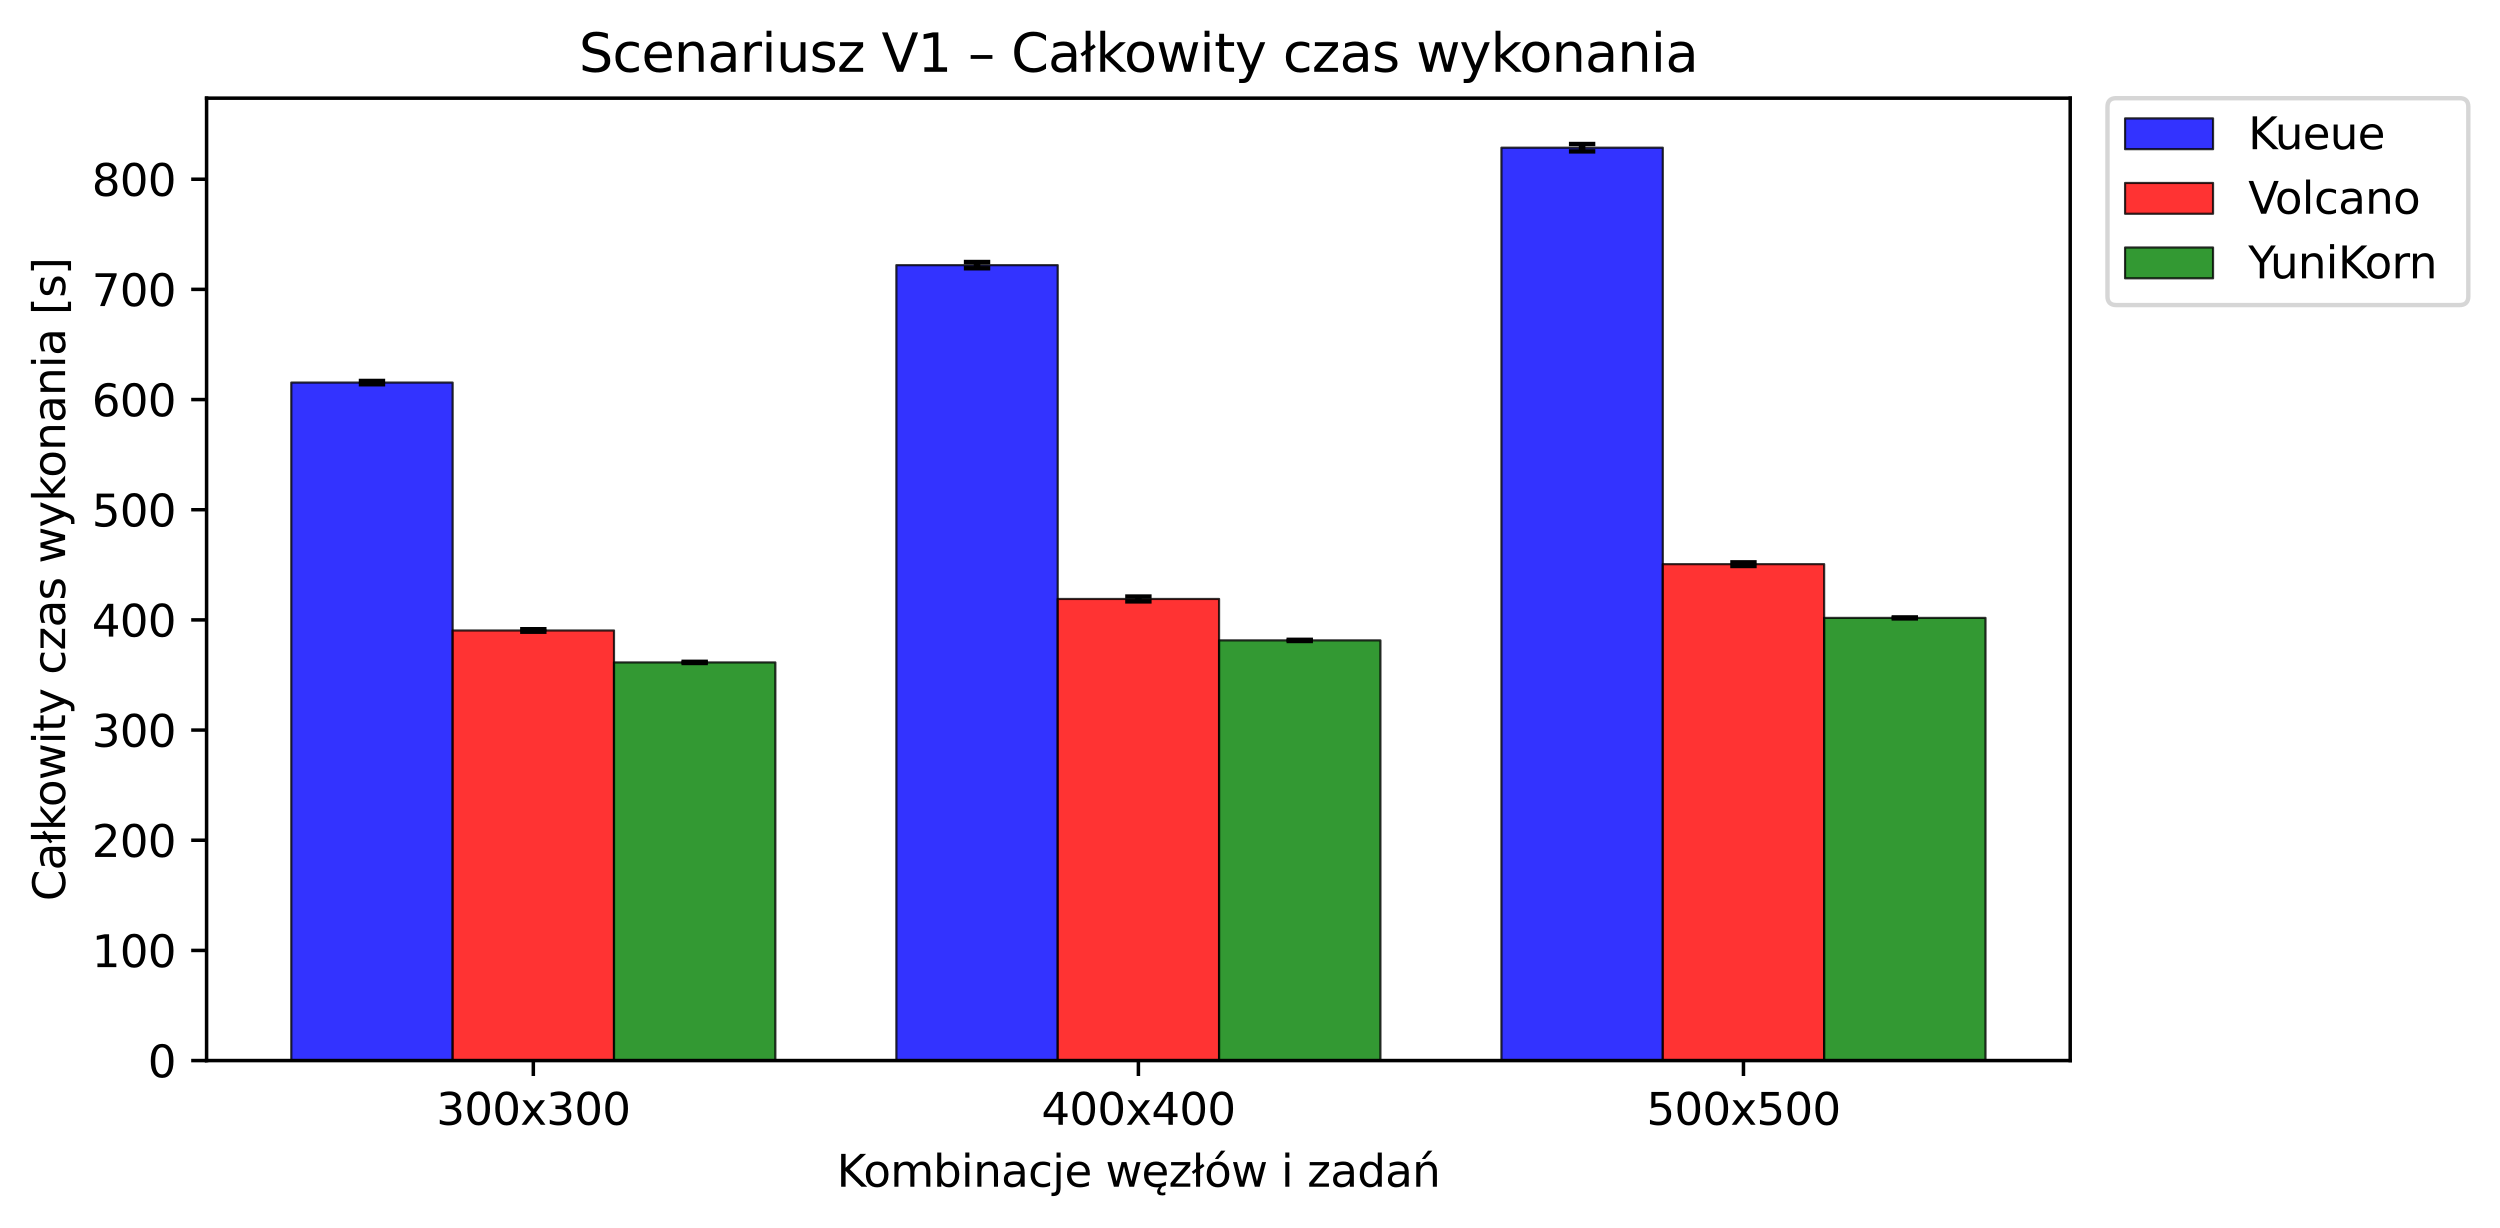 <?xml version="1.0" encoding="utf-8" standalone="no"?>
<!DOCTYPE svg PUBLIC "-//W3C//DTD SVG 1.1//EN"
  "http://www.w3.org/Graphics/SVG/1.1/DTD/svg11.dtd">
<svg xmlns:xlink="http://www.w3.org/1999/xlink" width="568.36pt" height="279.074pt" viewBox="0 0 568.36 279.074" xmlns="http://www.w3.org/2000/svg" version="1.1">
 <defs>
  <style type="text/css">*{stroke-linejoin: round; stroke-linecap: butt}</style>
 </defs>
 <g id="figure_1">
  <g id="patch_1">
   <path d="M 0 279.074 
L 568.36 279.074 
L 568.36 0 
L 0 0 
z
" style="fill: #ffffff"/>
  </g>
  <g id="axes_1">
   <g id="patch_2">
    <path d="M 46.966 241.118 
L 470.648 241.118 
L 470.648 22.318 
L 46.966 22.318 
z
" style="fill: #ffffff"/>
   </g>
   <g id="patch_3">
    <path d="M 66.224 241.118 
L 102.906 241.118 
L 102.906 86.979 
L 66.224 86.979 
z
" clip-path="url(#pb7f8850fe3)" style="fill: #0000ff; opacity: 0.8; stroke: #000000; stroke-width: 0.5; stroke-linejoin: miter"/>
   </g>
   <g id="patch_4">
    <path d="M 203.783 241.118 
L 240.465 241.118 
L 240.465 60.279 
L 203.783 60.279 
z
" clip-path="url(#pb7f8850fe3)" style="fill: #0000ff; opacity: 0.8; stroke: #000000; stroke-width: 0.5; stroke-linejoin: miter"/>
   </g>
   <g id="patch_5">
    <path d="M 341.342 241.118 
L 378.025 241.118 
L 378.025 33.579 
L 341.342 33.579 
z
" clip-path="url(#pb7f8850fe3)" style="fill: #0000ff; opacity: 0.8; stroke: #000000; stroke-width: 0.5; stroke-linejoin: miter"/>
   </g>
   <g id="patch_6">
    <path d="M 102.906 241.118 
L 139.589 241.118 
L 139.589 143.335 
L 102.906 143.335 
z
" clip-path="url(#pb7f8850fe3)" style="fill: #ff0000; opacity: 0.8; stroke: #000000; stroke-width: 0.5; stroke-linejoin: miter"/>
   </g>
   <g id="patch_7">
    <path d="M 240.465 241.118 
L 277.148 241.118 
L 277.148 136.171 
L 240.465 136.171 
z
" clip-path="url(#pb7f8850fe3)" style="fill: #ff0000; opacity: 0.8; stroke: #000000; stroke-width: 0.5; stroke-linejoin: miter"/>
   </g>
   <g id="patch_8">
    <path d="M 378.025 241.118 
L 414.707 241.118 
L 414.707 128.257 
L 378.025 128.257 
z
" clip-path="url(#pb7f8850fe3)" style="fill: #ff0000; opacity: 0.8; stroke: #000000; stroke-width: 0.5; stroke-linejoin: miter"/>
   </g>
   <g id="patch_9">
    <path d="M 139.589 241.118 
L 176.271 241.118 
L 176.271 150.598 
L 139.589 150.598 
z
" clip-path="url(#pb7f8850fe3)" style="fill: #008000; opacity: 0.8; stroke: #000000; stroke-width: 0.5; stroke-linejoin: miter"/>
   </g>
   <g id="patch_10">
    <path d="M 277.148 241.118 
L 313.83 241.118 
L 313.83 145.589 
L 277.148 145.589 
z
" clip-path="url(#pb7f8850fe3)" style="fill: #008000; opacity: 0.8; stroke: #000000; stroke-width: 0.5; stroke-linejoin: miter"/>
   </g>
   <g id="patch_11">
    <path d="M 414.707 241.118 
L 451.389 241.118 
L 451.389 140.479 
L 414.707 140.479 
z
" clip-path="url(#pb7f8850fe3)" style="fill: #008000; opacity: 0.8; stroke: #000000; stroke-width: 0.5; stroke-linejoin: miter"/>
   </g>
   <g id="matplotlib.axis_1">
    <g id="xtick_1">
     <g id="line2d_1">
      <defs>
       <path id="md393529975" d="M 0 0 
L 0 3.5 
" style="stroke: #000000; stroke-width: 0.8"/>
      </defs>
      <g>
       <use xlink:href="#md393529975" x="121.248" y="241.118" style="stroke: #000000; stroke-width: 0.8"/>
      </g>
     </g>
     <g id="text_1">
      <!-- 300x300 -->
      <g transform="translate(99.201 255.717) scale(0.1 -0.1)">
       <defs>
        <path id="DejaVuSans-33" d="M 2597 2516 
Q 3050 2419 3304 2112 
Q 3559 1806 3559 1356 
Q 3559 666 3084 287 
Q 2609 -91 1734 -91 
Q 1441 -91 1130 -33 
Q 819 25 488 141 
L 488 750 
Q 750 597 1062 519 
Q 1375 441 1716 441 
Q 2309 441 2620 675 
Q 2931 909 2931 1356 
Q 2931 1769 2642 2001 
Q 2353 2234 1838 2234 
L 1294 2234 
L 1294 2753 
L 1863 2753 
Q 2328 2753 2575 2939 
Q 2822 3125 2822 3475 
Q 2822 3834 2567 4026 
Q 2313 4219 1838 4219 
Q 1578 4219 1281 4162 
Q 984 4106 628 3988 
L 628 4550 
Q 988 4650 1302 4700 
Q 1616 4750 1894 4750 
Q 2613 4750 3031 4423 
Q 3450 4097 3450 3541 
Q 3450 3153 3228 2886 
Q 3006 2619 2597 2516 
z
" transform="scale(0.016)"/>
        <path id="DejaVuSans-30" d="M 2034 4250 
Q 1547 4250 1301 3770 
Q 1056 3291 1056 2328 
Q 1056 1369 1301 889 
Q 1547 409 2034 409 
Q 2525 409 2770 889 
Q 3016 1369 3016 2328 
Q 3016 3291 2770 3770 
Q 2525 4250 2034 4250 
z
M 2034 4750 
Q 2819 4750 3233 4129 
Q 3647 3509 3647 2328 
Q 3647 1150 3233 529 
Q 2819 -91 2034 -91 
Q 1250 -91 836 529 
Q 422 1150 422 2328 
Q 422 3509 836 4129 
Q 1250 4750 2034 4750 
z
" transform="scale(0.016)"/>
        <path id="DejaVuSans-78" d="M 3513 3500 
L 2247 1797 
L 3578 0 
L 2900 0 
L 1881 1375 
L 863 0 
L 184 0 
L 1544 1831 
L 300 3500 
L 978 3500 
L 1906 2253 
L 2834 3500 
L 3513 3500 
z
" transform="scale(0.016)"/>
       </defs>
       <use xlink:href="#DejaVuSans-33"/>
       <use xlink:href="#DejaVuSans-30" transform="translate(63.623 0)"/>
       <use xlink:href="#DejaVuSans-30" transform="translate(127.246 0)"/>
       <use xlink:href="#DejaVuSans-78" transform="translate(190.869 0)"/>
       <use xlink:href="#DejaVuSans-33" transform="translate(250.049 0)"/>
       <use xlink:href="#DejaVuSans-30" transform="translate(313.672 0)"/>
       <use xlink:href="#DejaVuSans-30" transform="translate(377.295 0)"/>
      </g>
     </g>
    </g>
    <g id="xtick_2">
     <g id="line2d_2">
      <g>
       <use xlink:href="#md393529975" x="258.807" y="241.118" style="stroke: #000000; stroke-width: 0.8"/>
      </g>
     </g>
     <g id="text_2">
      <!-- 400x400 -->
      <g transform="translate(236.76 255.717) scale(0.1 -0.1)">
       <defs>
        <path id="DejaVuSans-34" d="M 2419 4116 
L 825 1625 
L 2419 1625 
L 2419 4116 
z
M 2253 4666 
L 3047 4666 
L 3047 1625 
L 3713 1625 
L 3713 1100 
L 3047 1100 
L 3047 0 
L 2419 0 
L 2419 1100 
L 313 1100 
L 313 1709 
L 2253 4666 
z
" transform="scale(0.016)"/>
       </defs>
       <use xlink:href="#DejaVuSans-34"/>
       <use xlink:href="#DejaVuSans-30" transform="translate(63.623 0)"/>
       <use xlink:href="#DejaVuSans-30" transform="translate(127.246 0)"/>
       <use xlink:href="#DejaVuSans-78" transform="translate(190.869 0)"/>
       <use xlink:href="#DejaVuSans-34" transform="translate(250.049 0)"/>
       <use xlink:href="#DejaVuSans-30" transform="translate(313.672 0)"/>
       <use xlink:href="#DejaVuSans-30" transform="translate(377.295 0)"/>
      </g>
     </g>
    </g>
    <g id="xtick_3">
     <g id="line2d_3">
      <g>
       <use xlink:href="#md393529975" x="396.366" y="241.118" style="stroke: #000000; stroke-width: 0.8"/>
      </g>
     </g>
     <g id="text_3">
      <!-- 500x500 -->
      <g transform="translate(374.319 255.717) scale(0.1 -0.1)">
       <defs>
        <path id="DejaVuSans-35" d="M 691 4666 
L 3169 4666 
L 3169 4134 
L 1269 4134 
L 1269 2991 
Q 1406 3038 1543 3061 
Q 1681 3084 1819 3084 
Q 2600 3084 3056 2656 
Q 3513 2228 3513 1497 
Q 3513 744 3044 326 
Q 2575 -91 1722 -91 
Q 1428 -91 1123 -41 
Q 819 9 494 109 
L 494 744 
Q 775 591 1075 516 
Q 1375 441 1709 441 
Q 2250 441 2565 725 
Q 2881 1009 2881 1497 
Q 2881 1984 2565 2268 
Q 2250 2553 1709 2553 
Q 1456 2553 1204 2497 
Q 953 2441 691 2322 
L 691 4666 
z
" transform="scale(0.016)"/>
       </defs>
       <use xlink:href="#DejaVuSans-35"/>
       <use xlink:href="#DejaVuSans-30" transform="translate(63.623 0)"/>
       <use xlink:href="#DejaVuSans-30" transform="translate(127.246 0)"/>
       <use xlink:href="#DejaVuSans-78" transform="translate(190.869 0)"/>
       <use xlink:href="#DejaVuSans-35" transform="translate(250.049 0)"/>
       <use xlink:href="#DejaVuSans-30" transform="translate(313.672 0)"/>
       <use xlink:href="#DejaVuSans-30" transform="translate(377.295 0)"/>
      </g>
     </g>
    </g>
    <g id="text_4">
     <!-- Kombinacje węzłów i zadań -->
     <g transform="translate(190.226 269.795) scale(0.1 -0.1)">
      <defs>
       <path id="DejaVuSans-4b" d="M 628 4666 
L 1259 4666 
L 1259 2694 
L 3353 4666 
L 4166 4666 
L 1850 2491 
L 4331 0 
L 3500 0 
L 1259 2247 
L 1259 0 
L 628 0 
L 628 4666 
z
" transform="scale(0.016)"/>
       <path id="DejaVuSans-6f" d="M 1959 3097 
Q 1497 3097 1228 2736 
Q 959 2375 959 1747 
Q 959 1119 1226 758 
Q 1494 397 1959 397 
Q 2419 397 2687 759 
Q 2956 1122 2956 1747 
Q 2956 2369 2687 2733 
Q 2419 3097 1959 3097 
z
M 1959 3584 
Q 2709 3584 3137 3096 
Q 3566 2609 3566 1747 
Q 3566 888 3137 398 
Q 2709 -91 1959 -91 
Q 1206 -91 779 398 
Q 353 888 353 1747 
Q 353 2609 779 3096 
Q 1206 3584 1959 3584 
z
" transform="scale(0.016)"/>
       <path id="DejaVuSans-6d" d="M 3328 2828 
Q 3544 3216 3844 3400 
Q 4144 3584 4550 3584 
Q 5097 3584 5394 3201 
Q 5691 2819 5691 2113 
L 5691 0 
L 5113 0 
L 5113 2094 
Q 5113 2597 4934 2840 
Q 4756 3084 4391 3084 
Q 3944 3084 3684 2787 
Q 3425 2491 3425 1978 
L 3425 0 
L 2847 0 
L 2847 2094 
Q 2847 2600 2669 2842 
Q 2491 3084 2119 3084 
Q 1678 3084 1418 2786 
Q 1159 2488 1159 1978 
L 1159 0 
L 581 0 
L 581 3500 
L 1159 3500 
L 1159 2956 
Q 1356 3278 1631 3431 
Q 1906 3584 2284 3584 
Q 2666 3584 2933 3390 
Q 3200 3197 3328 2828 
z
" transform="scale(0.016)"/>
       <path id="DejaVuSans-62" d="M 3116 1747 
Q 3116 2381 2855 2742 
Q 2594 3103 2138 3103 
Q 1681 3103 1420 2742 
Q 1159 2381 1159 1747 
Q 1159 1113 1420 752 
Q 1681 391 2138 391 
Q 2594 391 2855 752 
Q 3116 1113 3116 1747 
z
M 1159 2969 
Q 1341 3281 1617 3432 
Q 1894 3584 2278 3584 
Q 2916 3584 3314 3078 
Q 3713 2572 3713 1747 
Q 3713 922 3314 415 
Q 2916 -91 2278 -91 
Q 1894 -91 1617 61 
Q 1341 213 1159 525 
L 1159 0 
L 581 0 
L 581 4863 
L 1159 4863 
L 1159 2969 
z
" transform="scale(0.016)"/>
       <path id="DejaVuSans-69" d="M 603 3500 
L 1178 3500 
L 1178 0 
L 603 0 
L 603 3500 
z
M 603 4863 
L 1178 4863 
L 1178 4134 
L 603 4134 
L 603 4863 
z
" transform="scale(0.016)"/>
       <path id="DejaVuSans-6e" d="M 3513 2113 
L 3513 0 
L 2938 0 
L 2938 2094 
Q 2938 2591 2744 2837 
Q 2550 3084 2163 3084 
Q 1697 3084 1428 2787 
Q 1159 2491 1159 1978 
L 1159 0 
L 581 0 
L 581 3500 
L 1159 3500 
L 1159 2956 
Q 1366 3272 1645 3428 
Q 1925 3584 2291 3584 
Q 2894 3584 3203 3211 
Q 3513 2838 3513 2113 
z
" transform="scale(0.016)"/>
       <path id="DejaVuSans-61" d="M 2194 1759 
Q 1497 1759 1228 1600 
Q 959 1441 959 1056 
Q 959 750 1161 570 
Q 1363 391 1709 391 
Q 2188 391 2477 730 
Q 2766 1069 2766 1631 
L 2766 1759 
L 2194 1759 
z
M 3341 1997 
L 3341 0 
L 2766 0 
L 2766 531 
Q 2569 213 2275 61 
Q 1981 -91 1556 -91 
Q 1019 -91 701 211 
Q 384 513 384 1019 
Q 384 1609 779 1909 
Q 1175 2209 1959 2209 
L 2766 2209 
L 2766 2266 
Q 2766 2663 2505 2880 
Q 2244 3097 1772 3097 
Q 1472 3097 1187 3025 
Q 903 2953 641 2809 
L 641 3341 
Q 956 3463 1253 3523 
Q 1550 3584 1831 3584 
Q 2591 3584 2966 3190 
Q 3341 2797 3341 1997 
z
" transform="scale(0.016)"/>
       <path id="DejaVuSans-63" d="M 3122 3366 
L 3122 2828 
Q 2878 2963 2633 3030 
Q 2388 3097 2138 3097 
Q 1578 3097 1268 2742 
Q 959 2388 959 1747 
Q 959 1106 1268 751 
Q 1578 397 2138 397 
Q 2388 397 2633 464 
Q 2878 531 3122 666 
L 3122 134 
Q 2881 22 2623 -34 
Q 2366 -91 2075 -91 
Q 1284 -91 818 406 
Q 353 903 353 1747 
Q 353 2603 823 3093 
Q 1294 3584 2113 3584 
Q 2378 3584 2631 3529 
Q 2884 3475 3122 3366 
z
" transform="scale(0.016)"/>
       <path id="DejaVuSans-6a" d="M 603 3500 
L 1178 3500 
L 1178 -63 
Q 1178 -731 923 -1031 
Q 669 -1331 103 -1331 
L -116 -1331 
L -116 -844 
L 38 -844 
Q 366 -844 484 -692 
Q 603 -541 603 -63 
L 603 3500 
z
M 603 4863 
L 1178 4863 
L 1178 4134 
L 603 4134 
L 603 4863 
z
" transform="scale(0.016)"/>
       <path id="DejaVuSans-65" d="M 3597 1894 
L 3597 1613 
L 953 1613 
Q 991 1019 1311 708 
Q 1631 397 2203 397 
Q 2534 397 2845 478 
Q 3156 559 3463 722 
L 3463 178 
Q 3153 47 2828 -22 
Q 2503 -91 2169 -91 
Q 1331 -91 842 396 
Q 353 884 353 1716 
Q 353 2575 817 3079 
Q 1281 3584 2069 3584 
Q 2775 3584 3186 3129 
Q 3597 2675 3597 1894 
z
M 3022 2063 
Q 3016 2534 2758 2815 
Q 2500 3097 2075 3097 
Q 1594 3097 1305 2825 
Q 1016 2553 972 2059 
L 3022 2063 
z
" transform="scale(0.016)"/>
       <path id="DejaVuSans-20" transform="scale(0.016)"/>
       <path id="DejaVuSans-77" d="M 269 3500 
L 844 3500 
L 1563 769 
L 2278 3500 
L 2956 3500 
L 3675 769 
L 4391 3500 
L 4966 3500 
L 4050 0 
L 3372 0 
L 2619 2869 
L 1863 0 
L 1184 0 
L 269 3500 
z
" transform="scale(0.016)"/>
       <path id="DejaVuSans-119" d="M 3597 1894 
L 3597 1613 
L 953 1613 
Q 991 1019 1311 708 
Q 1631 397 2203 397 
Q 2534 397 2845 478 
Q 3156 559 3463 722 
L 3463 178 
Q 3153 47 2828 -22 
Q 2503 -91 2169 -91 
Q 1331 -91 842 396 
Q 353 884 353 1716 
Q 353 2575 817 3079 
Q 1281 3584 2069 3584 
Q 2775 3584 3186 3129 
Q 3597 2675 3597 1894 
z
M 3022 2063 
Q 3016 2534 2758 2815 
Q 2500 3097 2075 3097 
Q 1594 3097 1305 2825 
Q 1016 2553 972 2059 
L 3022 2063 
z
M 2551 0 
L 2923 0 
Q 2782 -191 2715 -328 
Q 2648 -466 2648 -563 
Q 2648 -706 2734 -778 
Q 2820 -850 2989 -850 
Q 3089 -850 3185 -826 
Q 3282 -803 3379 -756 
L 3379 -1172 
Q 3260 -1203 3154 -1218 
Q 3048 -1234 2954 -1234 
Q 2573 -1234 2393 -1098 
Q 2214 -963 2214 -672 
Q 2214 -522 2296 -358 
Q 2379 -194 2551 0 
z
" transform="scale(0.016)"/>
       <path id="DejaVuSans-7a" d="M 353 3500 
L 3084 3500 
L 3084 2975 
L 922 459 
L 3084 459 
L 3084 0 
L 275 0 
L 275 525 
L 2438 3041 
L 353 3041 
L 353 3500 
z
" transform="scale(0.016)"/>
       <path id="DejaVuSans-142" d="M 622 4863 
L 1197 4863 
L 1197 2981 
L 1588 3263 
L 1825 2931 
L 1197 2491 
L 1197 0 
L 622 0 
L 622 2081 
L 238 1806 
L 6 2138 
L 622 2578 
L 622 4863 
z
" transform="scale(0.016)"/>
       <path id="DejaVuSans-f3" d="M 1959 3097 
Q 1497 3097 1228 2736 
Q 959 2375 959 1747 
Q 959 1119 1226 758 
Q 1494 397 1959 397 
Q 2419 397 2687 759 
Q 2956 1122 2956 1747 
Q 2956 2369 2687 2733 
Q 2419 3097 1959 3097 
z
M 1959 3584 
Q 2709 3584 3137 3096 
Q 3566 2609 3566 1747 
Q 3566 888 3137 398 
Q 2709 -91 1959 -91 
Q 1206 -91 779 398 
Q 353 888 353 1747 
Q 353 2609 779 3096 
Q 1206 3584 1959 3584 
z
M 2394 5119 
L 3016 5119 
L 1998 3944 
L 1519 3944 
L 2394 5119 
z
" transform="scale(0.016)"/>
       <path id="DejaVuSans-64" d="M 2906 2969 
L 2906 4863 
L 3481 4863 
L 3481 0 
L 2906 0 
L 2906 525 
Q 2725 213 2448 61 
Q 2172 -91 1784 -91 
Q 1150 -91 751 415 
Q 353 922 353 1747 
Q 353 2572 751 3078 
Q 1150 3584 1784 3584 
Q 2172 3584 2448 3432 
Q 2725 3281 2906 2969 
z
M 947 1747 
Q 947 1113 1208 752 
Q 1469 391 1925 391 
Q 2381 391 2643 752 
Q 2906 1113 2906 1747 
Q 2906 2381 2643 2742 
Q 2381 3103 1925 3103 
Q 1469 3103 1208 2742 
Q 947 2381 947 1747 
z
" transform="scale(0.016)"/>
       <path id="DejaVuSans-144" d="M 2242 5119 
L 2864 5119 
L 1846 3944 
L 1367 3944 
L 2242 5119 
z
M 3513 2113 
L 3513 0 
L 2938 0 
L 2938 2094 
Q 2938 2591 2744 2837 
Q 2550 3084 2163 3084 
Q 1697 3084 1428 2787 
Q 1159 2491 1159 1978 
L 1159 0 
L 581 0 
L 581 3500 
L 1159 3500 
L 1159 2956 
Q 1366 3272 1645 3428 
Q 1925 3584 2291 3584 
Q 2894 3584 3203 3211 
Q 3513 2838 3513 2113 
z
" transform="scale(0.016)"/>
      </defs>
      <use xlink:href="#DejaVuSans-4b"/>
      <use xlink:href="#DejaVuSans-6f" transform="translate(60.576 0)"/>
      <use xlink:href="#DejaVuSans-6d" transform="translate(121.758 0)"/>
      <use xlink:href="#DejaVuSans-62" transform="translate(219.17 0)"/>
      <use xlink:href="#DejaVuSans-69" transform="translate(282.646 0)"/>
      <use xlink:href="#DejaVuSans-6e" transform="translate(310.43 0)"/>
      <use xlink:href="#DejaVuSans-61" transform="translate(373.809 0)"/>
      <use xlink:href="#DejaVuSans-63" transform="translate(435.088 0)"/>
      <use xlink:href="#DejaVuSans-6a" transform="translate(490.068 0)"/>
      <use xlink:href="#DejaVuSans-65" transform="translate(517.852 0)"/>
      <use xlink:href="#DejaVuSans-20" transform="translate(579.375 0)"/>
      <use xlink:href="#DejaVuSans-77" transform="translate(611.162 0)"/>
      <use xlink:href="#DejaVuSans-119" transform="translate(692.949 0)"/>
      <use xlink:href="#DejaVuSans-7a" transform="translate(754.473 0)"/>
      <use xlink:href="#DejaVuSans-142" transform="translate(806.963 0)"/>
      <use xlink:href="#DejaVuSans-f3" transform="translate(835.381 0)"/>
      <use xlink:href="#DejaVuSans-77" transform="translate(896.562 0)"/>
      <use xlink:href="#DejaVuSans-20" transform="translate(978.35 0)"/>
      <use xlink:href="#DejaVuSans-69" transform="translate(1010.137 0)"/>
      <use xlink:href="#DejaVuSans-20" transform="translate(1037.92 0)"/>
      <use xlink:href="#DejaVuSans-7a" transform="translate(1069.707 0)"/>
      <use xlink:href="#DejaVuSans-61" transform="translate(1122.197 0)"/>
      <use xlink:href="#DejaVuSans-64" transform="translate(1183.477 0)"/>
      <use xlink:href="#DejaVuSans-61" transform="translate(1246.953 0)"/>
      <use xlink:href="#DejaVuSans-144" transform="translate(1308.232 0)"/>
     </g>
    </g>
   </g>
   <g id="matplotlib.axis_2">
    <g id="ytick_1">
     <g id="line2d_4">
      <defs>
       <path id="m8bc3c03fd7" d="M 0 0 
L -3.5 0 
" style="stroke: #000000; stroke-width: 0.8"/>
      </defs>
      <g>
       <use xlink:href="#m8bc3c03fd7" x="46.966" y="241.118" style="stroke: #000000; stroke-width: 0.8"/>
      </g>
     </g>
     <g id="text_5">
      <!-- 0 -->
      <g transform="translate(33.603 244.917) scale(0.1 -0.1)">
       <use xlink:href="#DejaVuSans-30"/>
      </g>
     </g>
    </g>
    <g id="ytick_2">
     <g id="line2d_5">
      <g>
       <use xlink:href="#m8bc3c03fd7" x="46.966" y="216.071" style="stroke: #000000; stroke-width: 0.8"/>
      </g>
     </g>
     <g id="text_6">
      <!-- 100 -->
      <g transform="translate(20.878 219.87) scale(0.1 -0.1)">
       <defs>
        <path id="DejaVuSans-31" d="M 794 531 
L 1825 531 
L 1825 4091 
L 703 3866 
L 703 4441 
L 1819 4666 
L 2450 4666 
L 2450 531 
L 3481 531 
L 3481 0 
L 794 0 
L 794 531 
z
" transform="scale(0.016)"/>
       </defs>
       <use xlink:href="#DejaVuSans-31"/>
       <use xlink:href="#DejaVuSans-30" transform="translate(63.623 0)"/>
       <use xlink:href="#DejaVuSans-30" transform="translate(127.246 0)"/>
      </g>
     </g>
    </g>
    <g id="ytick_3">
     <g id="line2d_6">
      <g>
       <use xlink:href="#m8bc3c03fd7" x="46.966" y="191.024" style="stroke: #000000; stroke-width: 0.8"/>
      </g>
     </g>
     <g id="text_7">
      <!-- 200 -->
      <g transform="translate(20.878 194.823) scale(0.1 -0.1)">
       <defs>
        <path id="DejaVuSans-32" d="M 1228 531 
L 3431 531 
L 3431 0 
L 469 0 
L 469 531 
Q 828 903 1448 1529 
Q 2069 2156 2228 2338 
Q 2531 2678 2651 2914 
Q 2772 3150 2772 3378 
Q 2772 3750 2511 3984 
Q 2250 4219 1831 4219 
Q 1534 4219 1204 4116 
Q 875 4013 500 3803 
L 500 4441 
Q 881 4594 1212 4672 
Q 1544 4750 1819 4750 
Q 2544 4750 2975 4387 
Q 3406 4025 3406 3419 
Q 3406 3131 3298 2873 
Q 3191 2616 2906 2266 
Q 2828 2175 2409 1742 
Q 1991 1309 1228 531 
z
" transform="scale(0.016)"/>
       </defs>
       <use xlink:href="#DejaVuSans-32"/>
       <use xlink:href="#DejaVuSans-30" transform="translate(63.623 0)"/>
       <use xlink:href="#DejaVuSans-30" transform="translate(127.246 0)"/>
      </g>
     </g>
    </g>
    <g id="ytick_4">
     <g id="line2d_7">
      <g>
       <use xlink:href="#m8bc3c03fd7" x="46.966" y="165.977" style="stroke: #000000; stroke-width: 0.8"/>
      </g>
     </g>
     <g id="text_8">
      <!-- 300 -->
      <g transform="translate(20.878 169.777) scale(0.1 -0.1)">
       <use xlink:href="#DejaVuSans-33"/>
       <use xlink:href="#DejaVuSans-30" transform="translate(63.623 0)"/>
       <use xlink:href="#DejaVuSans-30" transform="translate(127.246 0)"/>
      </g>
     </g>
    </g>
    <g id="ytick_5">
     <g id="line2d_8">
      <g>
       <use xlink:href="#m8bc3c03fd7" x="46.966" y="140.93" style="stroke: #000000; stroke-width: 0.8"/>
      </g>
     </g>
     <g id="text_9">
      <!-- 400 -->
      <g transform="translate(20.878 144.73) scale(0.1 -0.1)">
       <use xlink:href="#DejaVuSans-34"/>
       <use xlink:href="#DejaVuSans-30" transform="translate(63.623 0)"/>
       <use xlink:href="#DejaVuSans-30" transform="translate(127.246 0)"/>
      </g>
     </g>
    </g>
    <g id="ytick_6">
     <g id="line2d_9">
      <g>
       <use xlink:href="#m8bc3c03fd7" x="46.966" y="115.883" style="stroke: #000000; stroke-width: 0.8"/>
      </g>
     </g>
     <g id="text_10">
      <!-- 500 -->
      <g transform="translate(20.878 119.683) scale(0.1 -0.1)">
       <use xlink:href="#DejaVuSans-35"/>
       <use xlink:href="#DejaVuSans-30" transform="translate(63.623 0)"/>
       <use xlink:href="#DejaVuSans-30" transform="translate(127.246 0)"/>
      </g>
     </g>
    </g>
    <g id="ytick_7">
     <g id="line2d_10">
      <g>
       <use xlink:href="#m8bc3c03fd7" x="46.966" y="90.836" style="stroke: #000000; stroke-width: 0.8"/>
      </g>
     </g>
     <g id="text_11">
      <!-- 600 -->
      <g transform="translate(20.878 94.636) scale(0.1 -0.1)">
       <defs>
        <path id="DejaVuSans-36" d="M 2113 2584 
Q 1688 2584 1439 2293 
Q 1191 2003 1191 1497 
Q 1191 994 1439 701 
Q 1688 409 2113 409 
Q 2538 409 2786 701 
Q 3034 994 3034 1497 
Q 3034 2003 2786 2293 
Q 2538 2584 2113 2584 
z
M 3366 4563 
L 3366 3988 
Q 3128 4100 2886 4159 
Q 2644 4219 2406 4219 
Q 1781 4219 1451 3797 
Q 1122 3375 1075 2522 
Q 1259 2794 1537 2939 
Q 1816 3084 2150 3084 
Q 2853 3084 3261 2657 
Q 3669 2231 3669 1497 
Q 3669 778 3244 343 
Q 2819 -91 2113 -91 
Q 1303 -91 875 529 
Q 447 1150 447 2328 
Q 447 3434 972 4092 
Q 1497 4750 2381 4750 
Q 2619 4750 2861 4703 
Q 3103 4656 3366 4563 
z
" transform="scale(0.016)"/>
       </defs>
       <use xlink:href="#DejaVuSans-36"/>
       <use xlink:href="#DejaVuSans-30" transform="translate(63.623 0)"/>
       <use xlink:href="#DejaVuSans-30" transform="translate(127.246 0)"/>
      </g>
     </g>
    </g>
    <g id="ytick_8">
     <g id="line2d_11">
      <g>
       <use xlink:href="#m8bc3c03fd7" x="46.966" y="65.79" style="stroke: #000000; stroke-width: 0.8"/>
      </g>
     </g>
     <g id="text_12">
      <!-- 700 -->
      <g transform="translate(20.878 69.589) scale(0.1 -0.1)">
       <defs>
        <path id="DejaVuSans-37" d="M 525 4666 
L 3525 4666 
L 3525 4397 
L 1831 0 
L 1172 0 
L 2766 4134 
L 525 4134 
L 525 4666 
z
" transform="scale(0.016)"/>
       </defs>
       <use xlink:href="#DejaVuSans-37"/>
       <use xlink:href="#DejaVuSans-30" transform="translate(63.623 0)"/>
       <use xlink:href="#DejaVuSans-30" transform="translate(127.246 0)"/>
      </g>
     </g>
    </g>
    <g id="ytick_9">
     <g id="line2d_12">
      <g>
       <use xlink:href="#m8bc3c03fd7" x="46.966" y="40.743" style="stroke: #000000; stroke-width: 0.8"/>
      </g>
     </g>
     <g id="text_13">
      <!-- 800 -->
      <g transform="translate(20.878 44.542) scale(0.1 -0.1)">
       <defs>
        <path id="DejaVuSans-38" d="M 2034 2216 
Q 1584 2216 1326 1975 
Q 1069 1734 1069 1313 
Q 1069 891 1326 650 
Q 1584 409 2034 409 
Q 2484 409 2743 651 
Q 3003 894 3003 1313 
Q 3003 1734 2745 1975 
Q 2488 2216 2034 2216 
z
M 1403 2484 
Q 997 2584 770 2862 
Q 544 3141 544 3541 
Q 544 4100 942 4425 
Q 1341 4750 2034 4750 
Q 2731 4750 3128 4425 
Q 3525 4100 3525 3541 
Q 3525 3141 3298 2862 
Q 3072 2584 2669 2484 
Q 3125 2378 3379 2068 
Q 3634 1759 3634 1313 
Q 3634 634 3220 271 
Q 2806 -91 2034 -91 
Q 1263 -91 848 271 
Q 434 634 434 1313 
Q 434 1759 690 2068 
Q 947 2378 1403 2484 
z
M 1172 3481 
Q 1172 3119 1398 2916 
Q 1625 2713 2034 2713 
Q 2441 2713 2670 2916 
Q 2900 3119 2900 3481 
Q 2900 3844 2670 4047 
Q 2441 4250 2034 4250 
Q 1625 4250 1398 4047 
Q 1172 3844 1172 3481 
z
" transform="scale(0.016)"/>
       </defs>
       <use xlink:href="#DejaVuSans-38"/>
       <use xlink:href="#DejaVuSans-30" transform="translate(63.623 0)"/>
       <use xlink:href="#DejaVuSans-30" transform="translate(127.246 0)"/>
      </g>
     </g>
    </g>
    <g id="text_14">
     <!-- Całkowity czas wykonania [s] -->
     <g transform="translate(14.798 204.858) rotate(-90) scale(0.1 -0.1)">
      <defs>
       <path id="DejaVuSans-43" d="M 4122 4306 
L 4122 3641 
Q 3803 3938 3442 4084 
Q 3081 4231 2675 4231 
Q 1875 4231 1450 3742 
Q 1025 3253 1025 2328 
Q 1025 1406 1450 917 
Q 1875 428 2675 428 
Q 3081 428 3442 575 
Q 3803 722 4122 1019 
L 4122 359 
Q 3791 134 3420 21 
Q 3050 -91 2638 -91 
Q 1578 -91 968 557 
Q 359 1206 359 2328 
Q 359 3453 968 4101 
Q 1578 4750 2638 4750 
Q 3056 4750 3426 4639 
Q 3797 4528 4122 4306 
z
" transform="scale(0.016)"/>
       <path id="DejaVuSans-6b" d="M 581 4863 
L 1159 4863 
L 1159 1991 
L 2875 3500 
L 3609 3500 
L 1753 1863 
L 3688 0 
L 2938 0 
L 1159 1709 
L 1159 0 
L 581 0 
L 581 4863 
z
" transform="scale(0.016)"/>
       <path id="DejaVuSans-74" d="M 1172 4494 
L 1172 3500 
L 2356 3500 
L 2356 3053 
L 1172 3053 
L 1172 1153 
Q 1172 725 1289 603 
Q 1406 481 1766 481 
L 2356 481 
L 2356 0 
L 1766 0 
Q 1100 0 847 248 
Q 594 497 594 1153 
L 594 3053 
L 172 3053 
L 172 3500 
L 594 3500 
L 594 4494 
L 1172 4494 
z
" transform="scale(0.016)"/>
       <path id="DejaVuSans-79" d="M 2059 -325 
Q 1816 -950 1584 -1140 
Q 1353 -1331 966 -1331 
L 506 -1331 
L 506 -850 
L 844 -850 
Q 1081 -850 1212 -737 
Q 1344 -625 1503 -206 
L 1606 56 
L 191 3500 
L 800 3500 
L 1894 763 
L 2988 3500 
L 3597 3500 
L 2059 -325 
z
" transform="scale(0.016)"/>
       <path id="DejaVuSans-73" d="M 2834 3397 
L 2834 2853 
Q 2591 2978 2328 3040 
Q 2066 3103 1784 3103 
Q 1356 3103 1142 2972 
Q 928 2841 928 2578 
Q 928 2378 1081 2264 
Q 1234 2150 1697 2047 
L 1894 2003 
Q 2506 1872 2764 1633 
Q 3022 1394 3022 966 
Q 3022 478 2636 193 
Q 2250 -91 1575 -91 
Q 1294 -91 989 -36 
Q 684 19 347 128 
L 347 722 
Q 666 556 975 473 
Q 1284 391 1588 391 
Q 1994 391 2212 530 
Q 2431 669 2431 922 
Q 2431 1156 2273 1281 
Q 2116 1406 1581 1522 
L 1381 1569 
Q 847 1681 609 1914 
Q 372 2147 372 2553 
Q 372 3047 722 3315 
Q 1072 3584 1716 3584 
Q 2034 3584 2315 3537 
Q 2597 3491 2834 3397 
z
" transform="scale(0.016)"/>
       <path id="DejaVuSans-5b" d="M 550 4863 
L 1875 4863 
L 1875 4416 
L 1125 4416 
L 1125 -397 
L 1875 -397 
L 1875 -844 
L 550 -844 
L 550 4863 
z
" transform="scale(0.016)"/>
       <path id="DejaVuSans-5d" d="M 1947 4863 
L 1947 -844 
L 622 -844 
L 622 -397 
L 1369 -397 
L 1369 4416 
L 622 4416 
L 622 4863 
L 1947 4863 
z
" transform="scale(0.016)"/>
      </defs>
      <use xlink:href="#DejaVuSans-43"/>
      <use xlink:href="#DejaVuSans-61" transform="translate(69.824 0)"/>
      <use xlink:href="#DejaVuSans-142" transform="translate(131.104 0)"/>
      <use xlink:href="#DejaVuSans-6b" transform="translate(159.521 0)"/>
      <use xlink:href="#DejaVuSans-6f" transform="translate(213.807 0)"/>
      <use xlink:href="#DejaVuSans-77" transform="translate(274.988 0)"/>
      <use xlink:href="#DejaVuSans-69" transform="translate(356.775 0)"/>
      <use xlink:href="#DejaVuSans-74" transform="translate(384.559 0)"/>
      <use xlink:href="#DejaVuSans-79" transform="translate(423.768 0)"/>
      <use xlink:href="#DejaVuSans-20" transform="translate(482.947 0)"/>
      <use xlink:href="#DejaVuSans-63" transform="translate(514.734 0)"/>
      <use xlink:href="#DejaVuSans-7a" transform="translate(569.715 0)"/>
      <use xlink:href="#DejaVuSans-61" transform="translate(622.205 0)"/>
      <use xlink:href="#DejaVuSans-73" transform="translate(683.484 0)"/>
      <use xlink:href="#DejaVuSans-20" transform="translate(735.584 0)"/>
      <use xlink:href="#DejaVuSans-77" transform="translate(767.371 0)"/>
      <use xlink:href="#DejaVuSans-79" transform="translate(849.158 0)"/>
      <use xlink:href="#DejaVuSans-6b" transform="translate(908.338 0)"/>
      <use xlink:href="#DejaVuSans-6f" transform="translate(962.623 0)"/>
      <use xlink:href="#DejaVuSans-6e" transform="translate(1023.805 0)"/>
      <use xlink:href="#DejaVuSans-61" transform="translate(1087.184 0)"/>
      <use xlink:href="#DejaVuSans-6e" transform="translate(1148.463 0)"/>
      <use xlink:href="#DejaVuSans-69" transform="translate(1211.842 0)"/>
      <use xlink:href="#DejaVuSans-61" transform="translate(1239.625 0)"/>
      <use xlink:href="#DejaVuSans-20" transform="translate(1300.904 0)"/>
      <use xlink:href="#DejaVuSans-5b" transform="translate(1332.691 0)"/>
      <use xlink:href="#DejaVuSans-73" transform="translate(1371.705 0)"/>
      <use xlink:href="#DejaVuSans-5d" transform="translate(1423.805 0)"/>
     </g>
    </g>
   </g>
   <g id="LineCollection_1">
    <path d="M 84.565 87.359 
L 84.565 86.599 
" clip-path="url(#pb7f8850fe3)" style="fill: none; stroke: #000000; stroke-width: 1.5"/>
    <path d="M 222.124 60.988 
L 222.124 59.571 
" clip-path="url(#pb7f8850fe3)" style="fill: none; stroke: #000000; stroke-width: 1.5"/>
    <path d="M 359.683 34.421 
L 359.683 32.737 
" clip-path="url(#pb7f8850fe3)" style="fill: none; stroke: #000000; stroke-width: 1.5"/>
   </g>
   <g id="line2d_13">
    <defs>
     <path id="m97a800594d" d="M 3 0 
L -3 -0 
" style="stroke: #000000"/>
    </defs>
    <g clip-path="url(#pb7f8850fe3)">
     <use xlink:href="#m97a800594d" x="84.565" y="87.359" style="stroke: #000000"/>
     <use xlink:href="#m97a800594d" x="222.124" y="60.988" style="stroke: #000000"/>
     <use xlink:href="#m97a800594d" x="359.683" y="34.421" style="stroke: #000000"/>
    </g>
   </g>
   <g id="line2d_14">
    <g clip-path="url(#pb7f8850fe3)">
     <use xlink:href="#m97a800594d" x="84.565" y="86.599" style="stroke: #000000"/>
     <use xlink:href="#m97a800594d" x="222.124" y="59.571" style="stroke: #000000"/>
     <use xlink:href="#m97a800594d" x="359.683" y="32.737" style="stroke: #000000"/>
    </g>
   </g>
   <g id="LineCollection_2">
    <path d="M 121.248 143.62 
L 121.248 143.049 
" clip-path="url(#pb7f8850fe3)" style="fill: none; stroke: #000000; stroke-width: 1.5"/>
    <path d="M 258.807 136.731 
L 258.807 135.611 
" clip-path="url(#pb7f8850fe3)" style="fill: none; stroke: #000000; stroke-width: 1.5"/>
    <path d="M 396.366 128.676 
L 396.366 127.837 
" clip-path="url(#pb7f8850fe3)" style="fill: none; stroke: #000000; stroke-width: 1.5"/>
   </g>
   <g id="line2d_15">
    <g clip-path="url(#pb7f8850fe3)">
     <use xlink:href="#m97a800594d" x="121.248" y="143.62" style="stroke: #000000"/>
     <use xlink:href="#m97a800594d" x="258.807" y="136.731" style="stroke: #000000"/>
     <use xlink:href="#m97a800594d" x="396.366" y="128.676" style="stroke: #000000"/>
    </g>
   </g>
   <g id="line2d_16">
    <g clip-path="url(#pb7f8850fe3)">
     <use xlink:href="#m97a800594d" x="121.248" y="143.049" style="stroke: #000000"/>
     <use xlink:href="#m97a800594d" x="258.807" y="135.611" style="stroke: #000000"/>
     <use xlink:href="#m97a800594d" x="396.366" y="127.837" style="stroke: #000000"/>
    </g>
   </g>
   <g id="LineCollection_3">
    <path d="M 157.93 150.736 
L 157.93 150.461 
" clip-path="url(#pb7f8850fe3)" style="fill: none; stroke: #000000; stroke-width: 1.5"/>
    <path d="M 295.489 145.726 
L 295.489 145.452 
" clip-path="url(#pb7f8850fe3)" style="fill: none; stroke: #000000; stroke-width: 1.5"/>
    <path d="M 433.048 140.592 
L 433.048 140.367 
" clip-path="url(#pb7f8850fe3)" style="fill: none; stroke: #000000; stroke-width: 1.5"/>
   </g>
   <g id="line2d_17">
    <g clip-path="url(#pb7f8850fe3)">
     <use xlink:href="#m97a800594d" x="157.93" y="150.736" style="stroke: #000000"/>
     <use xlink:href="#m97a800594d" x="295.489" y="145.726" style="stroke: #000000"/>
     <use xlink:href="#m97a800594d" x="433.048" y="140.592" style="stroke: #000000"/>
    </g>
   </g>
   <g id="line2d_18">
    <g clip-path="url(#pb7f8850fe3)">
     <use xlink:href="#m97a800594d" x="157.93" y="150.461" style="stroke: #000000"/>
     <use xlink:href="#m97a800594d" x="295.489" y="145.452" style="stroke: #000000"/>
     <use xlink:href="#m97a800594d" x="433.048" y="140.367" style="stroke: #000000"/>
    </g>
   </g>
   <g id="patch_12">
    <path d="M 46.966 241.118 
L 46.966 22.318 
" style="fill: none; stroke: #000000; stroke-width: 0.8; stroke-linejoin: miter; stroke-linecap: square"/>
   </g>
   <g id="patch_13">
    <path d="M 470.648 241.118 
L 470.648 22.318 
" style="fill: none; stroke: #000000; stroke-width: 0.8; stroke-linejoin: miter; stroke-linecap: square"/>
   </g>
   <g id="patch_14">
    <path d="M 46.966 241.118 
L 470.648 241.118 
" style="fill: none; stroke: #000000; stroke-width: 0.8; stroke-linejoin: miter; stroke-linecap: square"/>
   </g>
   <g id="patch_15">
    <path d="M 46.966 22.318 
L 470.648 22.318 
" style="fill: none; stroke: #000000; stroke-width: 0.8; stroke-linejoin: miter; stroke-linecap: square"/>
   </g>
   <g id="text_15">
    <!-- Scenariusz V1 – Całkowity czas wykonania -->
    <g transform="translate(131.621 16.318) scale(0.12 -0.12)">
     <defs>
      <path id="DejaVuSans-53" d="M 3425 4513 
L 3425 3897 
Q 3066 4069 2747 4153 
Q 2428 4238 2131 4238 
Q 1616 4238 1336 4038 
Q 1056 3838 1056 3469 
Q 1056 3159 1242 3001 
Q 1428 2844 1947 2747 
L 2328 2669 
Q 3034 2534 3370 2195 
Q 3706 1856 3706 1288 
Q 3706 609 3251 259 
Q 2797 -91 1919 -91 
Q 1588 -91 1214 -16 
Q 841 59 441 206 
L 441 856 
Q 825 641 1194 531 
Q 1563 422 1919 422 
Q 2459 422 2753 634 
Q 3047 847 3047 1241 
Q 3047 1584 2836 1778 
Q 2625 1972 2144 2069 
L 1759 2144 
Q 1053 2284 737 2584 
Q 422 2884 422 3419 
Q 422 4038 858 4394 
Q 1294 4750 2059 4750 
Q 2388 4750 2728 4690 
Q 3069 4631 3425 4513 
z
" transform="scale(0.016)"/>
      <path id="DejaVuSans-72" d="M 2631 2963 
Q 2534 3019 2420 3045 
Q 2306 3072 2169 3072 
Q 1681 3072 1420 2755 
Q 1159 2438 1159 1844 
L 1159 0 
L 581 0 
L 581 3500 
L 1159 3500 
L 1159 2956 
Q 1341 3275 1631 3429 
Q 1922 3584 2338 3584 
Q 2397 3584 2469 3576 
Q 2541 3569 2628 3553 
L 2631 2963 
z
" transform="scale(0.016)"/>
      <path id="DejaVuSans-75" d="M 544 1381 
L 544 3500 
L 1119 3500 
L 1119 1403 
Q 1119 906 1312 657 
Q 1506 409 1894 409 
Q 2359 409 2629 706 
Q 2900 1003 2900 1516 
L 2900 3500 
L 3475 3500 
L 3475 0 
L 2900 0 
L 2900 538 
Q 2691 219 2414 64 
Q 2138 -91 1772 -91 
Q 1169 -91 856 284 
Q 544 659 544 1381 
z
M 1991 3584 
L 1991 3584 
z
" transform="scale(0.016)"/>
      <path id="DejaVuSans-56" d="M 1831 0 
L 50 4666 
L 709 4666 
L 2188 738 
L 3669 4666 
L 4325 4666 
L 2547 0 
L 1831 0 
z
" transform="scale(0.016)"/>
      <path id="DejaVuSans-2013" d="M 313 1978 
L 2888 1978 
L 2888 1528 
L 313 1528 
L 313 1978 
z
" transform="scale(0.016)"/>
     </defs>
     <use xlink:href="#DejaVuSans-53"/>
     <use xlink:href="#DejaVuSans-63" transform="translate(63.477 0)"/>
     <use xlink:href="#DejaVuSans-65" transform="translate(118.457 0)"/>
     <use xlink:href="#DejaVuSans-6e" transform="translate(179.98 0)"/>
     <use xlink:href="#DejaVuSans-61" transform="translate(243.359 0)"/>
     <use xlink:href="#DejaVuSans-72" transform="translate(304.639 0)"/>
     <use xlink:href="#DejaVuSans-69" transform="translate(345.752 0)"/>
     <use xlink:href="#DejaVuSans-75" transform="translate(373.535 0)"/>
     <use xlink:href="#DejaVuSans-73" transform="translate(436.914 0)"/>
     <use xlink:href="#DejaVuSans-7a" transform="translate(489.014 0)"/>
     <use xlink:href="#DejaVuSans-20" transform="translate(541.504 0)"/>
     <use xlink:href="#DejaVuSans-56" transform="translate(573.291 0)"/>
     <use xlink:href="#DejaVuSans-31" transform="translate(641.699 0)"/>
     <use xlink:href="#DejaVuSans-20" transform="translate(705.322 0)"/>
     <use xlink:href="#DejaVuSans-2013" transform="translate(737.109 0)"/>
     <use xlink:href="#DejaVuSans-20" transform="translate(787.109 0)"/>
     <use xlink:href="#DejaVuSans-43" transform="translate(818.896 0)"/>
     <use xlink:href="#DejaVuSans-61" transform="translate(888.721 0)"/>
     <use xlink:href="#DejaVuSans-142" transform="translate(950 0)"/>
     <use xlink:href="#DejaVuSans-6b" transform="translate(978.418 0)"/>
     <use xlink:href="#DejaVuSans-6f" transform="translate(1032.703 0)"/>
     <use xlink:href="#DejaVuSans-77" transform="translate(1093.885 0)"/>
     <use xlink:href="#DejaVuSans-69" transform="translate(1175.672 0)"/>
     <use xlink:href="#DejaVuSans-74" transform="translate(1203.455 0)"/>
     <use xlink:href="#DejaVuSans-79" transform="translate(1242.664 0)"/>
     <use xlink:href="#DejaVuSans-20" transform="translate(1301.844 0)"/>
     <use xlink:href="#DejaVuSans-63" transform="translate(1333.631 0)"/>
     <use xlink:href="#DejaVuSans-7a" transform="translate(1388.611 0)"/>
     <use xlink:href="#DejaVuSans-61" transform="translate(1441.102 0)"/>
     <use xlink:href="#DejaVuSans-73" transform="translate(1502.381 0)"/>
     <use xlink:href="#DejaVuSans-20" transform="translate(1554.48 0)"/>
     <use xlink:href="#DejaVuSans-77" transform="translate(1586.268 0)"/>
     <use xlink:href="#DejaVuSans-79" transform="translate(1668.055 0)"/>
     <use xlink:href="#DejaVuSans-6b" transform="translate(1727.234 0)"/>
     <use xlink:href="#DejaVuSans-6f" transform="translate(1781.52 0)"/>
     <use xlink:href="#DejaVuSans-6e" transform="translate(1842.701 0)"/>
     <use xlink:href="#DejaVuSans-61" transform="translate(1906.08 0)"/>
     <use xlink:href="#DejaVuSans-6e" transform="translate(1967.359 0)"/>
     <use xlink:href="#DejaVuSans-69" transform="translate(2030.738 0)"/>
     <use xlink:href="#DejaVuSans-61" transform="translate(2058.521 0)"/>
    </g>
   </g>
   <g id="legend_1">
    <g id="patch_16">
     <path d="M 481.121 69.353 
L 559.16 69.353 
Q 561.16 69.353 561.16 67.353 
L 561.16 24.318 
Q 561.16 22.318 559.16 22.318 
L 481.121 22.318 
Q 479.121 22.318 479.121 24.318 
L 479.121 67.353 
Q 479.121 69.353 481.121 69.353 
z
" style="fill: #ffffff; opacity: 0.8; stroke: #cccccc; stroke-linejoin: miter"/>
    </g>
    <g id="patch_17">
     <path d="M 483.121 33.917 
L 503.121 33.917 
L 503.121 26.917 
L 483.121 26.917 
z
" style="fill: #0000ff; opacity: 0.8; stroke: #000000; stroke-width: 0.5; stroke-linejoin: miter"/>
    </g>
    <g id="text_16">
     <!-- Kueue  -->
     <g transform="translate(511.121 33.917) scale(0.1 -0.1)">
      <use xlink:href="#DejaVuSans-4b"/>
      <use xlink:href="#DejaVuSans-75" transform="translate(60.576 0)"/>
      <use xlink:href="#DejaVuSans-65" transform="translate(123.955 0)"/>
      <use xlink:href="#DejaVuSans-75" transform="translate(185.479 0)"/>
      <use xlink:href="#DejaVuSans-65" transform="translate(248.857 0)"/>
      <use xlink:href="#DejaVuSans-20" transform="translate(310.381 0)"/>
     </g>
    </g>
    <g id="patch_18">
     <path d="M 483.121 48.595 
L 503.121 48.595 
L 503.121 41.595 
L 483.121 41.595 
z
" style="fill: #ff0000; opacity: 0.8; stroke: #000000; stroke-width: 0.5; stroke-linejoin: miter"/>
    </g>
    <g id="text_17">
     <!-- Volcano  -->
     <g transform="translate(511.121 48.595) scale(0.1 -0.1)">
      <defs>
       <path id="DejaVuSans-6c" d="M 603 4863 
L 1178 4863 
L 1178 0 
L 603 0 
L 603 4863 
z
" transform="scale(0.016)"/>
      </defs>
      <use xlink:href="#DejaVuSans-56"/>
      <use xlink:href="#DejaVuSans-6f" transform="translate(60.658 0)"/>
      <use xlink:href="#DejaVuSans-6c" transform="translate(121.84 0)"/>
      <use xlink:href="#DejaVuSans-63" transform="translate(149.623 0)"/>
      <use xlink:href="#DejaVuSans-61" transform="translate(204.604 0)"/>
      <use xlink:href="#DejaVuSans-6e" transform="translate(265.883 0)"/>
      <use xlink:href="#DejaVuSans-6f" transform="translate(329.262 0)"/>
      <use xlink:href="#DejaVuSans-20" transform="translate(390.443 0)"/>
     </g>
    </g>
    <g id="patch_19">
     <path d="M 483.121 63.273 
L 503.121 63.273 
L 503.121 56.273 
L 483.121 56.273 
z
" style="fill: #008000; opacity: 0.8; stroke: #000000; stroke-width: 0.5; stroke-linejoin: miter"/>
    </g>
    <g id="text_18">
     <!-- YuniKorn  -->
     <g transform="translate(511.121 63.273) scale(0.1 -0.1)">
      <defs>
       <path id="DejaVuSans-59" d="M -13 4666 
L 666 4666 
L 1959 2747 
L 3244 4666 
L 3922 4666 
L 2272 2222 
L 2272 0 
L 1638 0 
L 1638 2222 
L -13 4666 
z
" transform="scale(0.016)"/>
      </defs>
      <use xlink:href="#DejaVuSans-59"/>
      <use xlink:href="#DejaVuSans-75" transform="translate(49.584 0)"/>
      <use xlink:href="#DejaVuSans-6e" transform="translate(112.963 0)"/>
      <use xlink:href="#DejaVuSans-69" transform="translate(176.342 0)"/>
      <use xlink:href="#DejaVuSans-4b" transform="translate(204.125 0)"/>
      <use xlink:href="#DejaVuSans-6f" transform="translate(264.701 0)"/>
      <use xlink:href="#DejaVuSans-72" transform="translate(325.883 0)"/>
      <use xlink:href="#DejaVuSans-6e" transform="translate(365.246 0)"/>
      <use xlink:href="#DejaVuSans-20" transform="translate(428.625 0)"/>
     </g>
    </g>
   </g>
  </g>
 </g>
 <defs>
  <clipPath id="pb7f8850fe3">
   <rect x="46.966" y="22.318" width="423.682" height="218.8"/>
  </clipPath>
 </defs>
</svg>
